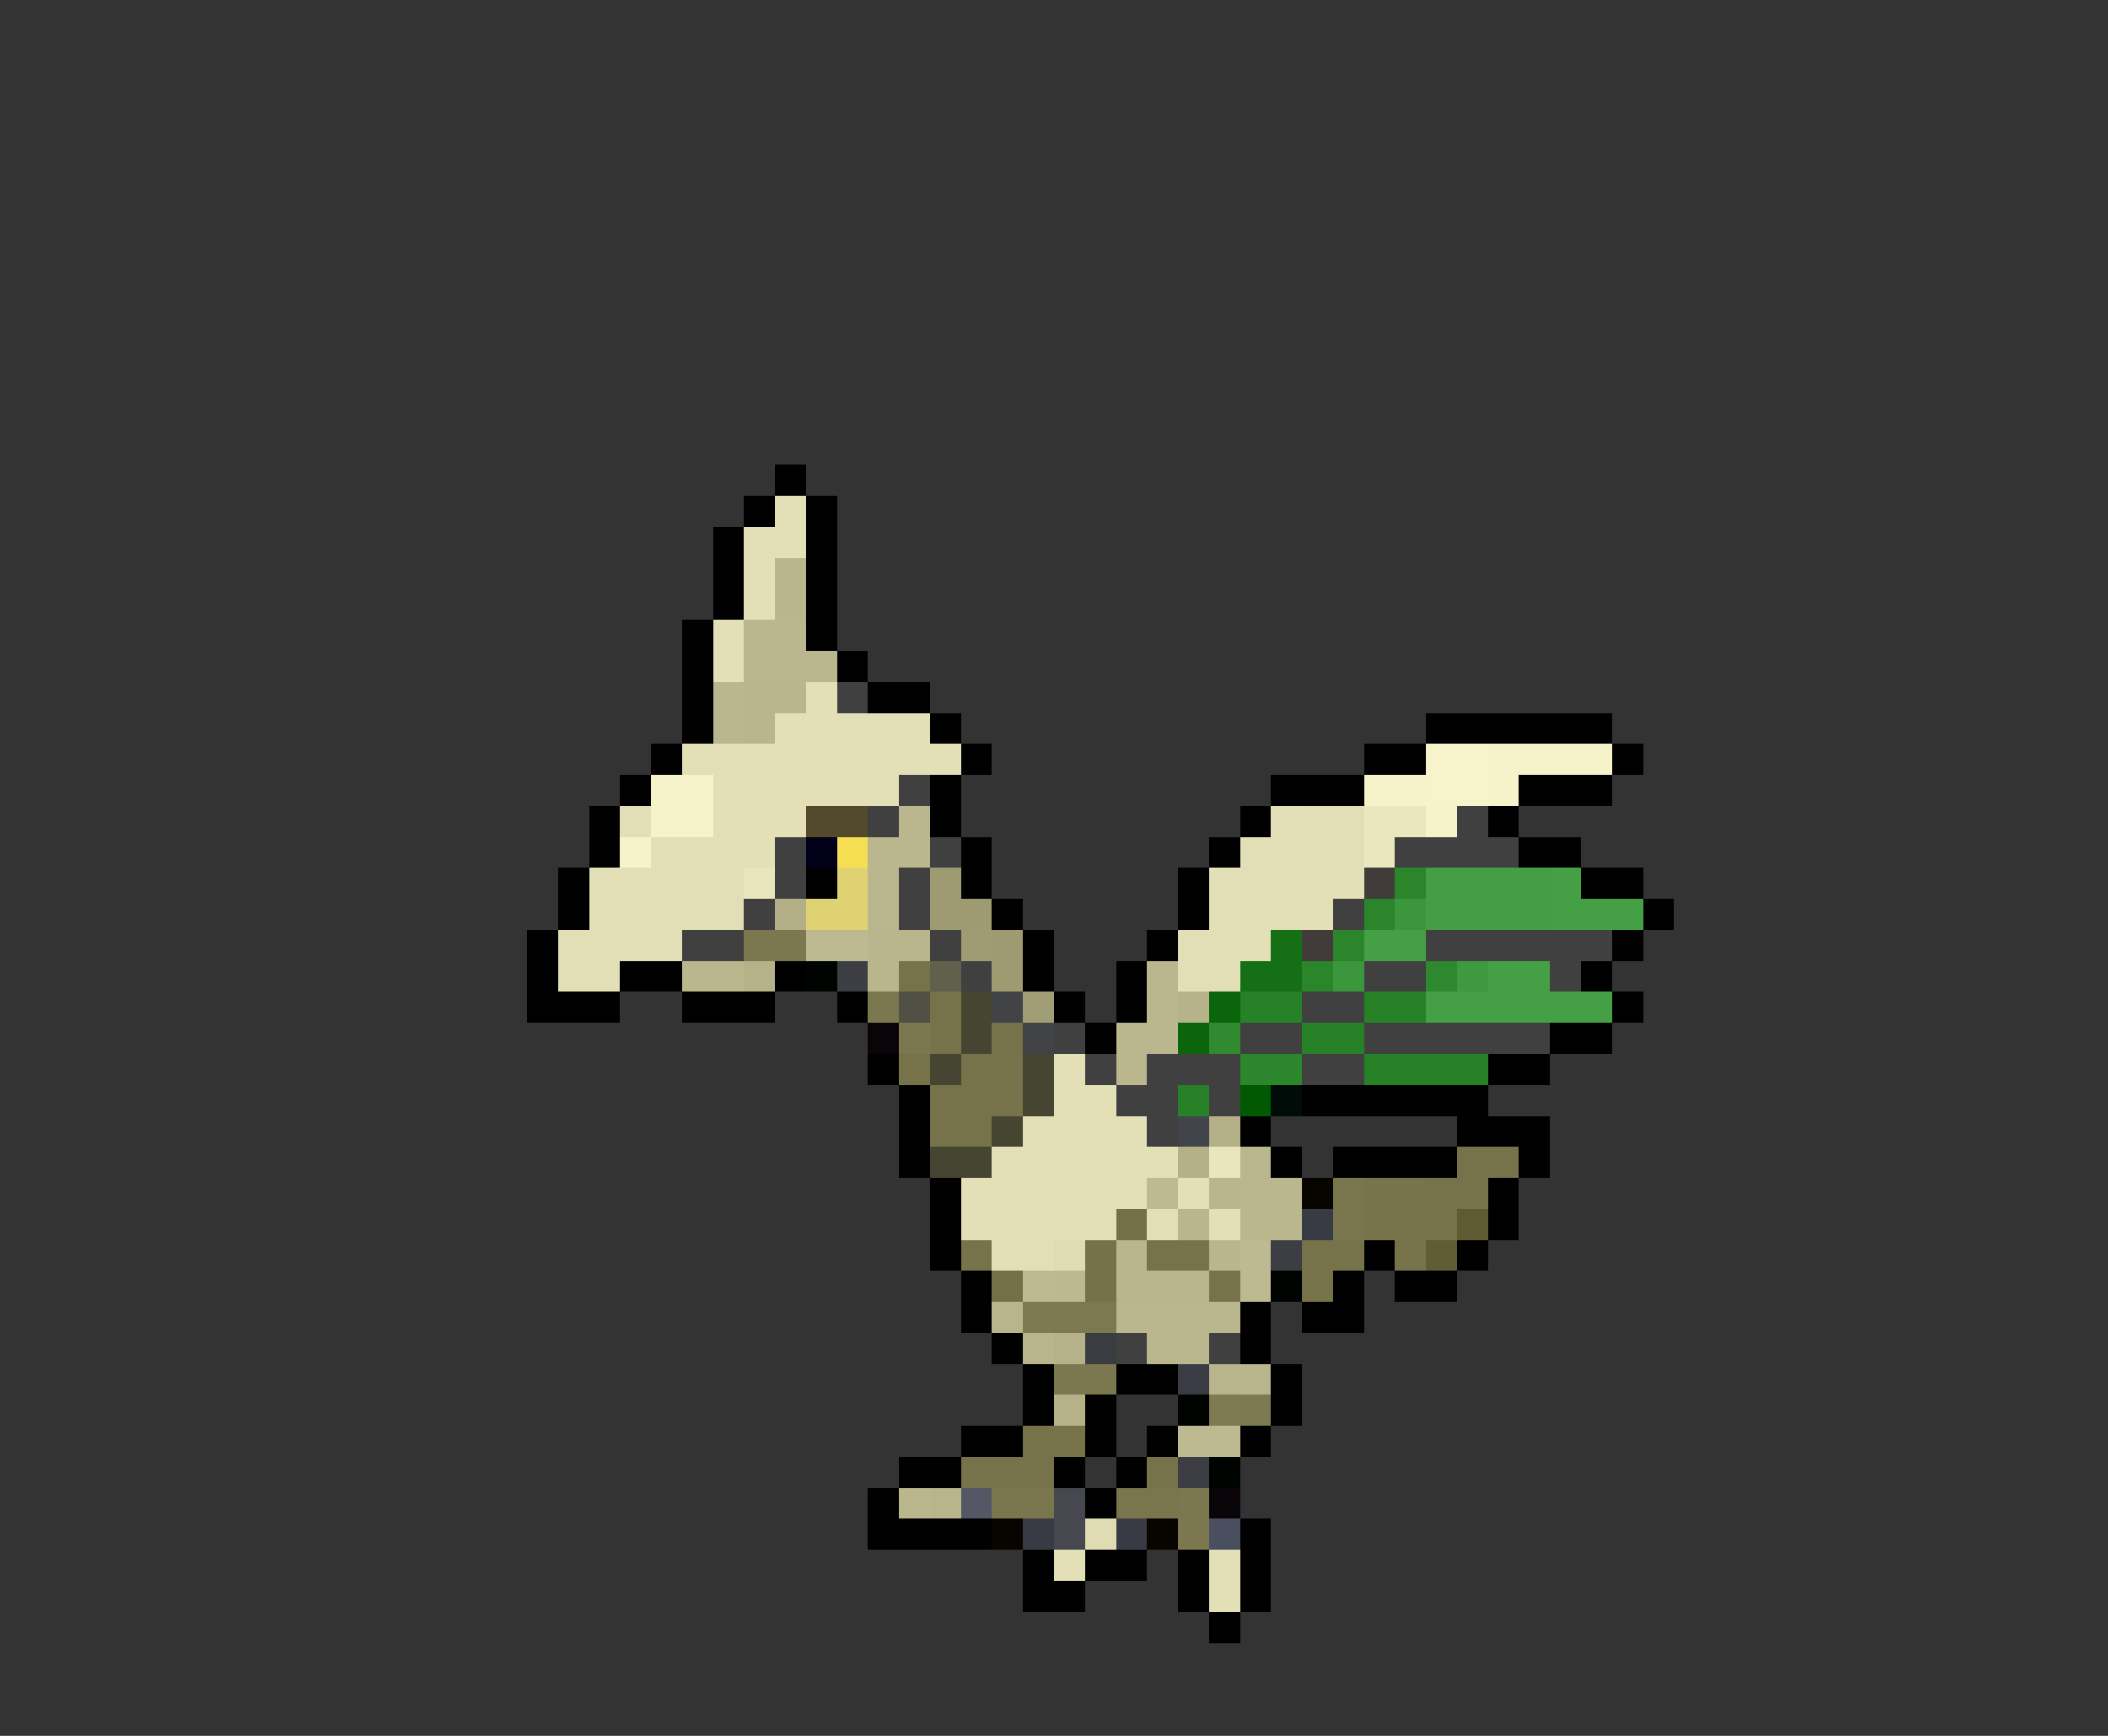 <svg xmlns="http://www.w3.org/2000/svg" viewBox="0 -0.5 68 56" shape-rendering="crispEdges">
<rect x="0" y="-0.5" width="68" height="56" fill="#333333" stroke="none"/>
<path stroke="#000000" d="M25 15h1M24 16h1M26 16h1M23 17h1M26 17h1M23 18h1M26 18h1M23 19h1M26 19h1M22 20h1M26 20h1M22 21h1M27 21h1M22 22h1M28 22h2M22 23h1M30 23h1M46 23h6M21 24h1M31 24h1M44 24h2M52 24h1M20 25h1M30 25h1M41 25h3M49 25h3M19 26h1M30 26h1M40 26h1M48 26h1M19 27h1M31 27h1M39 27h1M49 27h2M18 28h1M26 28h1M31 28h1M38 28h1M51 28h2M18 29h1M32 29h1M38 29h1M53 29h1M17 30h1M33 30h1M37 30h1M52 30h1M17 31h1M20 31h2M25 31h1M33 31h1M36 31h1M51 31h1M17 32h3M22 32h3M27 32h1M34 32h1M36 32h1M52 32h1M35 33h1M50 33h2M28 34h1M48 34h2M29 35h1M42 35h6M29 36h1M40 36h1M47 36h3M29 37h1M41 37h1M43 37h4M49 37h1M30 38h1M48 38h1M30 39h1M48 39h1M30 40h1M44 40h1M47 40h1M31 41h1M43 41h1M45 41h2M31 42h1M40 42h1M42 42h2M32 43h1M40 43h1M33 44h1M36 44h2M41 44h1M33 45h1M35 45h1M41 45h1M31 46h2M35 46h1M37 46h1M40 46h1M29 47h2M34 47h1M36 47h1M28 48h1M35 48h1M28 49h4M40 49h1M33 50h1M35 50h2M38 50h1M40 50h1M33 51h2M38 51h1M40 51h1M39 52h1" />
<path stroke="#e3dfb6" d="M25 16h1M24 17h2M24 18h1M24 19h1M23 20h1M23 21h1M26 22h1M25 23h5M28 24h3M28 25h1M24 26h2M41 26h1M24 27h1M40 27h2M19 28h1M39 28h1M42 28h2M19 29h1M39 29h1M42 29h1M20 30h2M40 30h1M34 34h1M34 35h2M33 36h1M36 36h1M32 37h2M36 37h2M31 38h1M38 38h1M31 39h1M39 39h1M34 50h1M39 50h1M39 51h1" />
<path stroke="#b9b58c" d="M25 18h1M25 19h1M24 22h2M24 23h1M28 30h2M28 31h1M39 38h1M38 39h1M36 40h1M39 40h1M36 41h3" />
<path stroke="#bab68d" d="M24 20h2M24 21h3M23 22h1M23 23h1M29 26h1M28 27h2M28 28h1M28 29h1M22 31h2M37 31h1M37 32h1M36 33h2M36 34h1M40 37h1M40 38h2M40 39h2M36 42h4M37 43h2M29 48h1" />
<path stroke="#414041" d="M27 22h1M29 25h1M28 26h1M47 26h1M25 27h1M30 27h1M45 27h4M25 28h1M29 28h1M24 29h1M29 29h1M43 29h1M22 30h2M30 30h1M46 30h6M31 31h1M44 31h2M50 31h1M42 32h2M34 33h1M40 33h2M44 33h6M35 34h1M37 34h3M42 34h2M36 35h2M39 35h1M37 36h1M36 43h1M39 43h1" />
<path stroke="#e2deb5" d="M22 24h6M23 25h5M20 26h1M23 26h1M42 26h2M21 27h3M42 27h2M20 28h4M40 28h2M20 29h4M40 29h2M18 30h2M38 30h2M18 31h2M38 31h2M34 36h2M34 37h2M32 38h5M32 39h4M37 39h1M32 40h2" />
<path stroke="#f7f3ca" d="M46 24h2M46 25h2" />
<path stroke="#f6f2c9" d="M48 24h4M21 25h2M44 25h2M48 25h1M21 26h2M46 26h1M20 27h1" />
<path stroke="#524a2b" d="M26 26h2" />
<path stroke="#eae6bd" d="M44 26h2M44 27h1" />
<path stroke="#000018" d="M26 27h1" />
<path stroke="#f6de52" d="M27 27h1" />
<path stroke="#e9e5bc" d="M24 28h1M39 37h1" />
<path stroke="#ded273" d="M27 28h1M26 29h2" />
<path stroke="#9e9a71" d="M30 28h1M30 29h2M32 30h1M32 31h1" />
<path stroke="#413c39" d="M44 28h1M42 30h1" />
<path stroke="#2a852b" d="M45 28h1M44 29h1M43 30h1M42 31h1" />
<path stroke="#439e44" d="M46 28h4M46 29h4" />
<path stroke="#449f45" d="M50 28h1M50 29h3M44 30h2M48 31h2M46 32h6" />
<path stroke="#b2ae85" d="M25 29h1" />
<path stroke="#3b963c" d="M45 29h1M43 31h1" />
<path stroke="#7b774e" d="M24 30h2M28 32h1M29 33h1M34 44h2M38 48h1M38 49h1" />
<path stroke="#bdb990" d="M26 30h2M37 38h1M40 40h1M33 41h1M40 41h1M38 46h2" />
<path stroke="#9f9b72" d="M31 30h1" />
<path stroke="#146f15" d="M41 30h1M40 31h2" />
<path stroke="#b5b188" d="M24 31h1M34 43h1M34 45h1" />
<path stroke="#000400" d="M26 31h1M41 41h1M38 45h1M39 47h1" />
<path stroke="#3c3e44" d="M27 31h1M41 40h1M38 47h1" />
<path stroke="#767249" d="M29 31h1M30 32h1M30 33h1M32 33h1M29 34h1M31 34h2M30 35h3M30 36h2M47 37h2M46 38h2M46 39h1M31 40h1M37 40h2M42 40h2M45 40h1M39 41h1M42 41h1M33 46h2M31 47h3M37 47h1" />
<path stroke="#61604d" d="M30 31h1" />
<path stroke="#2d882e" d="M46 31h1" />
<path stroke="#3e993f" d="M47 31h1" />
<path stroke="#505144" d="M29 32h1" />
<path stroke="#464532" d="M31 32h1M31 33h1M30 34h1M33 34h1M33 35h1M32 36h1M30 37h2" />
<path stroke="#414347" d="M32 32h1M33 33h1" />
<path stroke="#a19d74" d="M33 32h1" />
<path stroke="#b6b289" d="M38 32h1" />
<path stroke="#0a650b" d="M39 32h1M38 33h1" />
<path stroke="#268127" d="M40 32h2M44 32h2M42 33h2M44 34h4M38 35h1" />
<path stroke="#080408" d="M28 33h1M39 48h1" />
<path stroke="#2f8a30" d="M39 33h1" />
<path stroke="#2b862c" d="M40 34h2" />
<path stroke="#015902" d="M40 35h1" />
<path stroke="#000c08" d="M41 35h1" />
<path stroke="#41444a" d="M38 36h1" />
<path stroke="#b4b087" d="M39 36h1M38 37h1" />
<path stroke="#080400" d="M42 38h1M32 49h1M37 49h1" />
<path stroke="#79754c" d="M43 38h1M43 39h1M32 48h2M36 48h2" />
<path stroke="#77734a" d="M44 38h2M44 39h2" />
<path stroke="#736f46" d="M36 39h1M32 41h1" />
<path stroke="#393b44" d="M42 39h1M33 49h1M36 49h1" />
<path stroke="#5e5a31" d="M47 39h1" />
<path stroke="#dfdbb2" d="M34 40h1M35 49h1" />
<path stroke="#757148" d="M35 40h1M35 41h1" />
<path stroke="#605c33" d="M46 40h1" />
<path stroke="#bcb88f" d="M34 41h1" />
<path stroke="#b8b48b" d="M32 42h1M33 43h1M39 44h2M30 48h1" />
<path stroke="#7d7950" d="M33 42h1M40 45h1" />
<path stroke="#7c784f" d="M34 42h2" />
<path stroke="#393c41" d="M35 43h1" />
<path stroke="#393c44" d="M38 44h1" />
<path stroke="#7e7a51" d="M39 45h1" />
<path stroke="#565766" d="M31 48h1" />
<path stroke="#47474f" d="M34 48h1M34 49h1" />
<path stroke="#4a4f5f" d="M39 49h1" />
</svg>